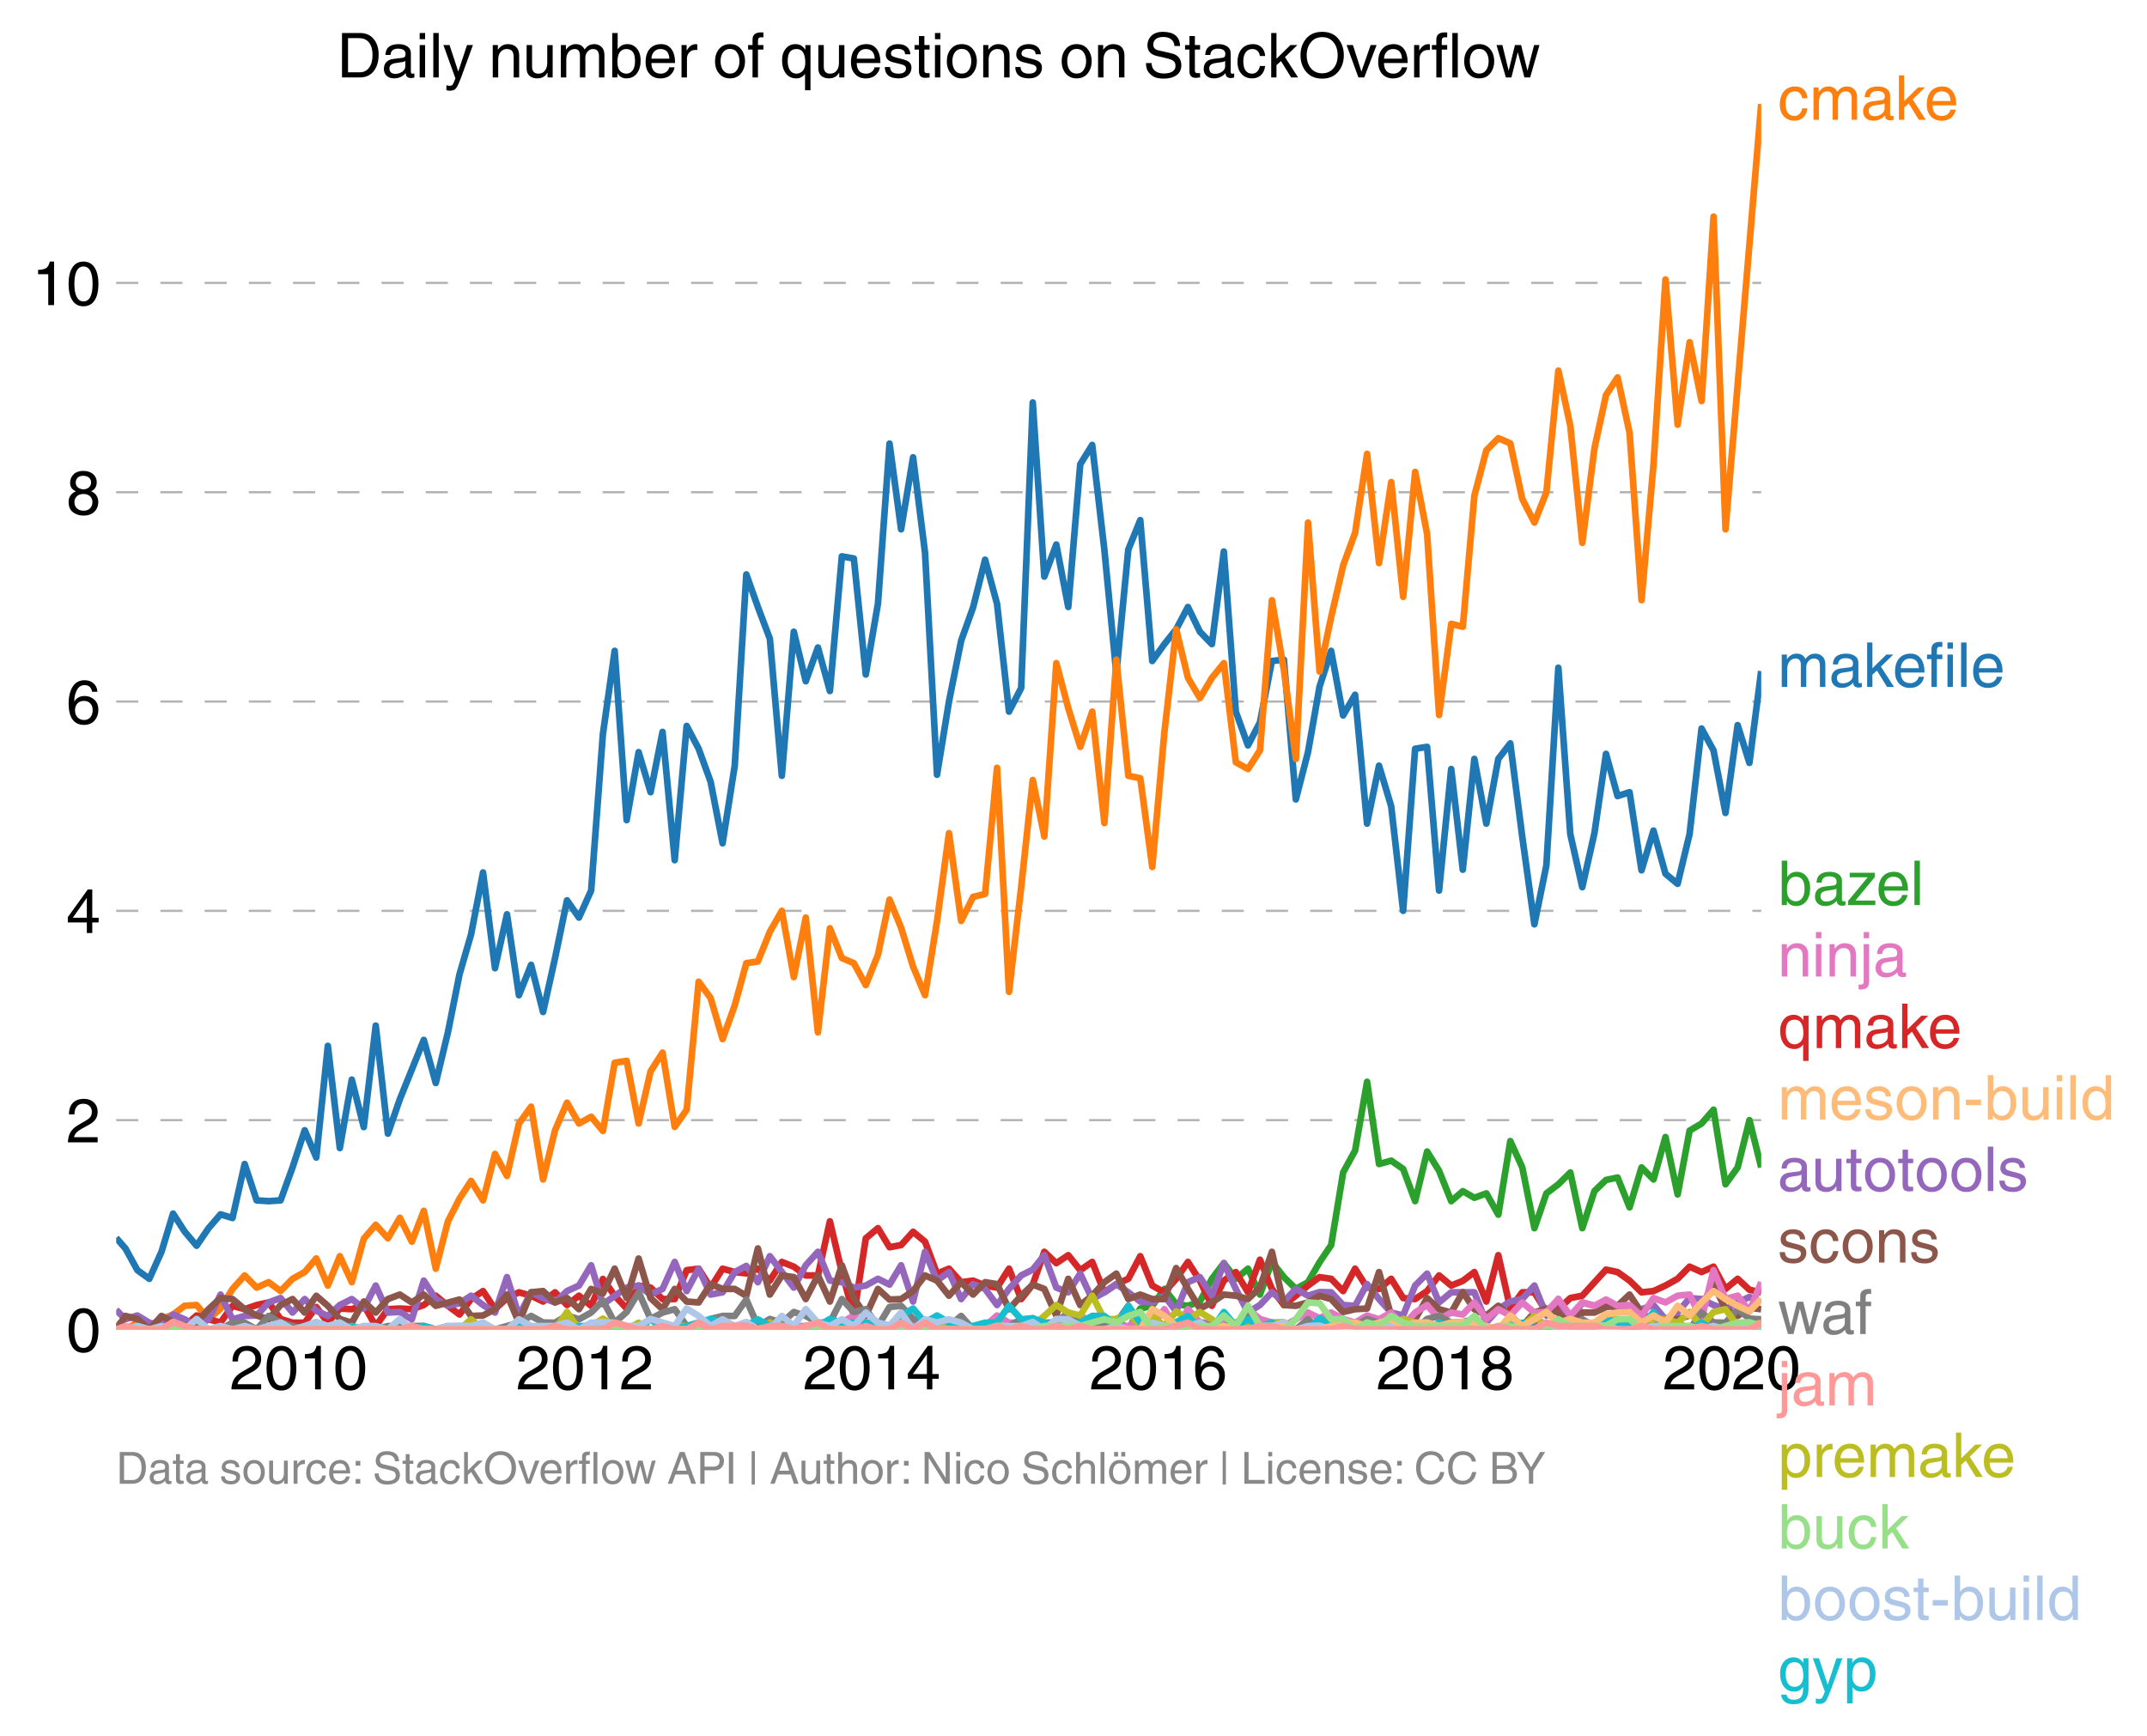 <svg height="523.599" viewBox="0 0 485.506 392.699" width="647.341" xmlns="http://www.w3.org/2000/svg" xmlns:xlink="http://www.w3.org/1999/xlink"><defs><style>*{stroke-linecap:butt;stroke-linejoin:round}</style></defs><g id="figure_1"><path d="M0 392.7h485.506V0H0z" fill="none" id="patch_1"/><g id="axes_1"><path d="M26.27 300.716h372v-277.2h-372z" fill="none" id="patch_2"/><g id="matplotlib.axis_1"><g id="xtick_1"><g id="text_1"><defs><path d="M4.39 45.125q0 12.39 6.391 18.781 6.406 6.407 17.938 6.407 9.656 0 15.812-5.86 6.157-5.86 6.157-15.14 0-7.22-3.547-12.188-3.532-4.953-10.422-8.703l-12.11-6.64Q13.922 15.921 12.5 8.296h38.188V0H2.593q.39 9.906 4.297 16.5 3.906 6.594 12.203 11.375l12.593 7.328q5.032 2.89 7.329 5.984 2.297 3.094 2.297 8.516 0 5.375-3.766 9.031-3.75 3.672-10.156 3.672-7.078 0-10.594-4.672-3.516-4.656-3.61-12.609z" id="HelveticaWorld-Regular-50"/><path d="M42.484 34.188q0 14.109-3.734 21.156-3.734 7.062-10.969 7.062-7.078 0-10.89-7.062-3.797-7.047-3.797-21.157 0-13.671 3.75-20.937Q20.609 6 27.78 6q7.235 0 10.969 7 3.734 7.016 3.734 21.188zm9.422 0q0-17.297-6.25-26.704-6.25-9.39-17.875-9.39-12.062 0-18.062 9.734-6 9.75-6 26.36 0 17.03 6.14 26.578 6.157 9.547 17.922 9.547 11.625 0 17.875-9.5t6.25-26.626z" id="HelveticaWorld-Regular-48"/><path d="M35.89 0h-9.374v49.906H10.109v6.985q8.594.28 12.782 2.75Q27.094 62.109 29 70.313h6.89z" id="HelveticaWorld-Regular-49"/></defs><g transform="matrix(.14 0 0 -.14 51.96 314.266)"><use xlink:href="#HelveticaWorld-Regular-50"/><use x="55.615" xlink:href="#HelveticaWorld-Regular-48"/><use x="111.23" xlink:href="#HelveticaWorld-Regular-49"/><use x="166.846" xlink:href="#HelveticaWorld-Regular-48"/></g></g></g><g id="xtick_2"><g transform="matrix(.14 0 0 -.14 116.733 314.266)" id="text_2"><use xlink:href="#HelveticaWorld-Regular-50"/><use x="55.615" xlink:href="#HelveticaWorld-Regular-48"/><use x="111.23" xlink:href="#HelveticaWorld-Regular-49"/><use x="166.846" xlink:href="#HelveticaWorld-Regular-50"/></g></g><g id="xtick_3"><g id="text_3"><defs><path d="M10.594 24.703h22.61v31.89h-.188zM42 17.093V0h-8.797v17.094H2.484v8.593L34.72 70.314H42v-45.61h10.297v-7.61z" id="HelveticaWorld-Regular-52"/></defs><g transform="matrix(.14 0 0 -.14 181.595 314.266)"><use xlink:href="#HelveticaWorld-Regular-50"/><use x="55.615" xlink:href="#HelveticaWorld-Regular-48"/><use x="111.23" xlink:href="#HelveticaWorld-Regular-49"/><use x="166.846" xlink:href="#HelveticaWorld-Regular-52"/></g></g></g><g id="xtick_4"><g id="text_4"><defs><path d="M14.11 21.578q0-6.875 4.093-11.234Q22.313 6 28.906 6q6.297 0 10.032 4.438 3.734 4.453 3.734 11.687 0 6.297-3.688 10.547-3.687 4.25-10.468 4.25-6.594 0-10.5-4.156-3.907-4.157-3.907-11.188zM41.702 51.61q-.984 5.375-3.984 8.078-3 2.72-8.125 2.72-8.11 0-12.36-7.923-4.25-7.906-4.343-18.109l.203-.188q5.61 8.641 16.687 8.641 8.844 0 15.438-5.86 6.593-5.859 6.593-16.452 0-10.5-6.25-17.47-6.25-6.952-16.843-6.952-12.219 0-18.563 8.687-6.344 8.703-6.344 25.938 0 16.593 6.485 27.093 6.5 10.5 19.484 10.5 8.407 0 14.219-5.015 5.813-5 6.297-13.688z" id="HelveticaWorld-Regular-54"/></defs><g transform="matrix(.14 0 0 -.14 246.368 314.266)"><use xlink:href="#HelveticaWorld-Regular-50"/><use x="55.615" xlink:href="#HelveticaWorld-Regular-48"/><use x="111.23" xlink:href="#HelveticaWorld-Regular-49"/><use x="166.846" xlink:href="#HelveticaWorld-Regular-54"/></g></g></g><g id="xtick_5"><g id="text_5"><defs><path d="M27.594 40.578q5.422 0 8.953 3.094 3.547 3.11 3.547 8.234 0 4.594-3.407 7.547-3.39 2.953-9.687 2.953-5.61 0-8.672-3.11-3.047-3.093-3.047-7.874 0-5.125 3.813-7.984 3.812-2.86 8.5-2.86zm.093-7.562q-6.78 0-10.64-3.766-3.86-3.766-3.86-9.234 0-6.297 3.907-10.157Q21 6 28.219 6q6.406 0 10.234 3.86 3.828 3.859 3.828 10.265 0 5.469-3.828 9.172-3.828 3.719-10.766 3.719zM49.22 52.203q0-10.594-9.032-14.797 6.204-2.781 8.86-7.36 2.656-4.562 2.656-9.733 0-10.016-6.453-16.125-6.438-6.094-17.375-6.094-9.563 0-16.813 5.25-7.25 5.25-7.25 17.062 0 11.922 11.907 16.907-9.516 3.796-9.516 13.671 0 8.297 5.64 13.813 5.641 5.516 15.641 5.516 10.016 0 15.875-5.204 5.86-5.203 5.86-12.906z" id="HelveticaWorld-Regular-56"/></defs><g transform="matrix(.14 0 0 -.14 311.23 314.266)"><use xlink:href="#HelveticaWorld-Regular-50"/><use x="55.615" xlink:href="#HelveticaWorld-Regular-48"/><use x="111.23" xlink:href="#HelveticaWorld-Regular-49"/><use x="166.846" xlink:href="#HelveticaWorld-Regular-56"/></g></g></g><g id="xtick_6"><g transform="matrix(.14 0 0 -.14 376.003 314.266)" id="text_6"><use xlink:href="#HelveticaWorld-Regular-50"/><use x="55.615" xlink:href="#HelveticaWorld-Regular-48"/><use x="111.23" xlink:href="#HelveticaWorld-Regular-50"/><use x="166.846" xlink:href="#HelveticaWorld-Regular-48"/></g></g></g><g id="matplotlib.axis_2"><g id="ytick_1"><path clip-path="url(#p1851b5338a)" d="M26.27 300.716h372" fill="none" stroke="#000" stroke-dasharray="5,5" stroke-opacity=".3" stroke-width=".5" id="line2d_7"/><use xlink:href="#HelveticaWorld-Regular-48" transform="matrix(.14 0 0 -.14 14.985 305.74)" id="text_7"/></g><g id="ytick_2"><path clip-path="url(#p1851b5338a)" d="M26.27 253.37h372" fill="none" stroke="#000" stroke-dasharray="5,5" stroke-opacity=".3" stroke-width=".5" id="line2d_9"/><use xlink:href="#HelveticaWorld-Regular-50" transform="matrix(.14 0 0 -.14 14.985 258.395)" id="text_8"/></g><g id="ytick_3"><path clip-path="url(#p1851b5338a)" d="M26.27 206.025h372" fill="none" stroke="#000" stroke-dasharray="5,5" stroke-opacity=".3" stroke-width=".5" id="line2d_11"/><use xlink:href="#HelveticaWorld-Regular-52" transform="matrix(.14 0 0 -.14 14.985 211.05)" id="text_9"/></g><g id="ytick_4"><path clip-path="url(#p1851b5338a)" d="M26.27 158.68h372" fill="none" stroke="#000" stroke-dasharray="5,5" stroke-opacity=".3" stroke-width=".5" id="line2d_13"/><use xlink:href="#HelveticaWorld-Regular-54" transform="matrix(.14 0 0 -.14 14.985 163.705)" id="text_10"/></g><g id="ytick_5"><path clip-path="url(#p1851b5338a)" d="M26.27 111.334h372" fill="none" stroke="#000" stroke-dasharray="5,5" stroke-opacity=".3" stroke-width=".5" id="line2d_15"/><use xlink:href="#HelveticaWorld-Regular-56" transform="matrix(.14 0 0 -.14 14.985 116.36)" id="text_11"/></g><g id="ytick_6"><path clip-path="url(#p1851b5338a)" d="M26.27 63.989h372" fill="none" stroke="#000" stroke-dasharray="5,5" stroke-opacity=".3" stroke-width=".5" id="line2d_17"/><g transform="matrix(.14 0 0 -.14 7.2 69.014)" id="text_12"><use xlink:href="#HelveticaWorld-Regular-49"/><use x="55.615" xlink:href="#HelveticaWorld-Regular-48"/></g></g></g><path clip-path="url(#p1851b5338a)" d="M26.27 280.003l2.088 2.386 2.704 4.913 2.706 1.96 2.751-6.11 2.618-8.645 2.615 4.064 2.708 3.207 2.707-3.97 2.706-3.132 2.706.84 2.75-12.218 2.707 8.222 2.708.178 2.705-.178 2.706-7.458 2.75-8.4 2.618 6.163 2.616-25.254 2.708 23.113 2.706-15.477 2.706 10.742 2.707-22.96 2.75 24.436 2.707-7.789 5.412-13.414 2.706 9.749 2.751-11.455 2.618-13.118 2.615-9.027 2.708-14.026 2.707 21.662 2.706-12.193 2.706 18.302 2.75-6.872 2.707 10.665 2.708-12.193 2.705-13.058 2.706 3.895 2.75-6.11 2.663-35.416 2.66-18.802 2.708 38.284 2.706-15.375 2.706 9.062 2.707-13.643 2.75 29.018 2.707-30.367 2.708 5.167 2.704 7.458 2.706 13.924 2.751-17.564 2.618-43.255 2.615 7.364 2.708 7.178 2.707 31.004 2.706-32.582 2.706 11.2 2.75-7.636 2.707 9.85 2.708-30.468 2.705.483 2.706 26.244 2.75-16.037 2.618-36.19 2.616 19.39 2.708-16.29 2.706 21.636 2.706 50.17 2.707-16.57 2.75-13.746 2.707-7.56 2.708-10.767 2.704 9.978 2.706 24.386 2.751-5.346 2.618-64.581 2.615 39.381 2.708-7.254 2.707 14.127 2.706-32.276 2.706-4.378 2.75 23.672 2.707 28.051 2.708-28.05 2.705-6.67 2.706 31.87 2.75-3.819 2.663-3.344 2.66-5.056 2.708 5.6 2.706 2.8 2.706-20.949 2.707 36.222 2.75 7.636 2.706-5.193 2.709-13.898 2.704-.305 2.706 31.614 2.751-10.69 2.618-14.837 2.615-8.073 2.708 14.611 2.707-4.683 2.706 29.145 2.706-13.109 2.75 9.164 2.707 23.672 2.708-36.654 2.705-.433 2.706 32.506 2.75-27.491 2.618 22.772 2.616-25.063 2.708 14.636 2.706-14.636 2.706-3.513 2.707 21.076 2.75 19.855 2.707-13.313 2.708-44.723 2.704 37.621 2.706 12.015 2.751-12.218 2.618-17.946 2.615 9.546 2.708-.866 2.707 17.666 2.706-8.986 2.706 9.75 2.75 2.29 2.707-11.25 2.708-23.877 2.705 4.938 2.706 14.153 2.75-19.855 2.663 8.532 2.66-20.75h0" fill="none" stroke="#1f77b4" stroke-linecap="square" stroke-width="1.5" id="line2d_19"/><path clip-path="url(#p1851b5338a)" d="M26.27 299.237l2.088 1.48 2.704-1.579 2.706.815 2.751-1.528 2.618-1.09 2.615-1.964 2.708-.178 2.707 3.232 2.706-2.443 2.706-4.43 2.75-3.054 2.707 2.75 2.708-1.223 2.705 2.011 2.706-2.774 2.75-1.528 2.618-3.081 2.616 6.136 2.708-6.644 2.706 5.88 2.706-9.825 2.707-3.156 2.75 3.054 2.707-4.633 2.708 5.397 2.704-6.975 2.706 13.084 2.751-10.691 2.618-5.155 2.615-4.009 2.708 4.404 2.707-10.513 2.706 4.99 2.706-11.863 2.75-3.818 2.707 16.47 2.708-11.124 2.705-6.237 2.706 4.71 2.75-1.528 2.663 3.213 2.66-15.431 2.708-.433 2.706 14.178 2.706-11.81 2.707-4.226 2.75 16.8 2.707-3.894 2.708-28.942 2.704 3.69 2.706 9.292 2.751-7.637 2.618-9.545 2.615-.382 2.708-6.72 2.707-4.735 2.706 14.993 2.706-13.465 2.75 25.963 2.707-23.545 2.708 6.745 2.705 1.146 2.706 4.963 2.75-6.872 2.618-12.464 2.616 6.355 2.708 8.807 2.706 6.465 2.706-16.723 2.707-19.931 2.75 19.854 2.707-5.447 2.708-.662 2.704-28.534 2.706 50.68 2.751-23.673 2.618-24.246 2.615 12.791L238.868 150l2.707 10.207 2.706 8.731 2.706-7.967 2.75 25.2 2.707-36.96 2.708 26.269 2.705.56 2.706 20.058 2.75-30.545 2.663-23.2 2.66 10.981 2.708 4.557 2.706-4.557 2.706-3.334 2.707 22.425 2.75 1.528 2.706-4.226 2.709-33.956 2.704 15.807 2.706 20.084 2.751-53.455 2.618 33.71 2.615-12.328 2.708-11.684 2.707-7.407 2.706-17.844 2.706 24.717 2.75-18.327 2.707 25.963 2.708-28.254 2.705 14.05 2.706 40.931 2.75-20.618 2.618.655 2.616-29.673 2.708-10.233 2.706-2.749 2.706 1.171 2.707 12.575 2.75 5.345 2.707-6.873 2.708-27.49 2.704 12.498 2.706 26.447 2.751-21.382 2.618-12.054 2.615-3.982 2.708 12.549 2.707 37.85 2.706-30.748 2.706-41.797 2.75 32.837 2.707-18.658 2.708 13.312 2.705-41.72 2.706 70.738 8.073-96.218h0" fill="none" stroke="#ff7f0e" stroke-linecap="square" stroke-width="1.5" id="line2d_20"/><path clip-path="url(#p1851b5338a)" d="M26.27 300.716h207.275l2.615-1.527 2.708 1.527h10.87l2.706-2.367 2.708 2.367 2.705-4.734 2.706-.611 2.75-3.818 2.663 3.45 2.66.368 2.708-.967 2.706-5.142 2.706-3.538 2.707 3.538 2.75-2.291 2.706 5.854 2.709-7.381 2.704 3.436 2.706 2.673 2.751-1.528 2.618-4.527 2.615-3.873 2.708-16.418 2.707-4.963 2.706-15.553 2.706 18.607 2.75-.764 2.707 1.884 2.708 7.28 2.705-11.225 2.706 4.352 2.75 6.873 2.618-2.264 2.616 1.5 2.708-.992 2.706 4.81 2.706-16.647 2.707 5.957 2.75 13.745 2.707-7.865 2.708-2.062 2.704-2.673 2.706 12.6 2.751-8.4 2.618-2.509 2.615-.545 2.708 6.745 2.707-9.036 2.706 2.723 2.706-9.596 2.75 12.982 2.707-14.433 2.708-1.604 2.705-3.13 2.706 16.876 2.75-3.818 2.663-10.691 2.66 10.69h0" fill="none" stroke="#2ca02c" stroke-linecap="square" stroke-width="1.5" id="line2d_21"/><path clip-path="url(#p1851b5338a)" d="M26.27 300.716h4.792l5.457-1.527 2.618 1.527 2.615-.763 2.708-2.393 2.707.865 2.706.713 2.706-3.767 2.75.763 2.707-.941 2.708-.586 2.705 3.742 2.706.84h2.75l2.618-3.545 2.616 3.545 2.708-3.207 2.706.152 2.706-.941 2.707 4.76 2.75-3.819 2.707-.152 2.708.152 2.704-.941 2.706-2.113 2.751 2.29 2.618 1.964 2.615-3.49 2.708-1.808 2.707 4.098 2.706-2.52 2.706-1.298 2.75.764 2.707 1.324 2.708-2.088 2.705 2.877 2.706-2.113 2.75 2.29 2.663-6.082 2.66 3.792 2.708 2.902 2.706-5.193 2.706.458 2.707 2.597h2.75l2.707-6.542 2.708-.331 2.704 4.276 2.706-4.276 2.751.763 2.618.3 2.615-1.063 2.708 2.698 2.707-4.225 2.706 1.069 2.706 1.985h2.75l2.707-12.244 2.708 11.48 2.705 9.826 2.706-17.462 2.75-2.29 2.618 4.308 2.616-.49 2.708-3.004 2.706 2.24 2.706 7.229 2.707-1.12 2.75 3.054 2.707-.356 2.708 1.12 2.704.458 2.706-4.276 2.751 6.873 2.618-3.273 2.615-7.418 2.708 2.57 2.707-1.807 2.706 3.386 2.706-1.858 2.75 6.872 2.707-1.858 2.708-1.196 2.705-5.117 2.706 6.644 2.75 1.527 2.663-3.028 2.66-3.844 2.708 4.225 2.706 5.702 2.706-5.702 2.707-1.935 2.75 4.582 2.706-7.382 2.709 6.619 2.704 3.64 2.706-2.113 2.751-2.291 2.618-1.91 2.615.383 2.708 2.774 2.707-5.065 2.706 4.276 2.706.306 2.75-2.291 2.707 4.352 2.708.23 2.705-1.808 2.706-3.538 2.75 2.291 2.618-1.064 2.616-1.99 2.708 6.669 2.706-10.488 2.706 12.066 2.707-3.666h2.75l2.707 4.455 2.708-.637 2.704-2.52 2.706-.534 5.369-5.891 2.615.545 2.708 1.935 2.707 2.647 2.706-.28 2.706-1.247 2.75-1.527 2.707-2.75 2.708 1.222 2.705-1.221 2.706 5.04 2.75-2.291 2.663 2.475 2.66.58h0" fill="none" stroke="#d62728" stroke-linecap="square" stroke-width="1.5" id="line2d_22"/><path clip-path="url(#p1851b5338a)" d="M26.27 296.278l2.088 2.147 2.704-.865 2.706 1.629 2.751.764 2.618-2.619 2.615 1.091 2.708 1.502 2.707-1.502 2.706-5.6 2.706 5.6 2.75-.763 2.707-.102 2.708-2.953 2.705-.993 2.706 3.284 2.75-3.054 2.618 2.645 2.616 1.173 2.708-2.47 2.706-1.348 2.706 2.138 2.707-5.193 2.75 6.11 2.707-.128 2.708 1.654 2.704-8.756 2.706 4.175 2.751 1.527 2.618-.573 2.615-1.718 2.708 2.113 2.707 1.705 2.706-8.018 2.706 8.782 2.75-5.346 2.707 1.298 2.708.993 2.705-2.57 2.706-1.248 2.75-4.582 2.663 8.795 5.368-3.755 2.706-.458 2.706 2.036 2.707-1.272 2.75-6.11 2.707 6.593 2.708-5.065 2.704 5.854 2.706-.509 2.751-4.582 2.618-1.39 2.615 3.681 2.708-5.88 5.413 7.102 2.706-5.04 2.75-3.054 2.707 6.516 2.708.356 2.705 1.222 2.706-.458 2.75-1.527 2.618 1.309 2.616-4.364 2.708 8.197 2.706-11.251 2.706 6.516 2.707-1.935 2.75 6.11 2.707-3.386 2.708 1.095 2.704 3.64 2.706-3.64 2.751-3.055 2.618-1.309 2.615-3.273 2.708 7.331 2.707 1.07 2.706-4.226 2.706 5.753 2.75-1.528 2.707-1.858 2.708 1.858 2.705 2.088 2.706.203 2.75-1.527 2.663 3.555 2.66-6.61 2.708-1.145 2.706 4.2 2.706-7.356 2.707 5.829 2.75 5.345 2.706-1.705 2.709-2.877 2.704 2.088 2.706-2.851 2.751 1.527 2.618-.818 2.615.054 2.708 2.877 2.707.178 2.706-4.913 2.706 3.386 2.75 3.054 2.707.662 2.708-6.771 2.705-2.698 2.706 6.516 2.75-2.29h5.234l2.708 6.821 2.706-3.004 2.706-1.73 2.707-.56 2.75-3.055 2.707 6.77 2.708-3.715 2.704 5.294 2.706-4.53 2.751.763 2.618-.573 2.615 1.336 2.708.637 2.707-.637 2.706-.941 2.706 3.232 2.75-1.527 2.707-3.284 2.708.23 2.705 1.349 2.706.941 2.75-1.527 2.663-1.237 2.66 1.237h0" fill="none" stroke="#9467bd" stroke-linecap="square" stroke-width="1.5" id="line2d_23"/><path clip-path="url(#p1851b5338a)" d="M26.27 300.716l2.088-3.054 2.704.687 2.706 2.367 2.751-3.054 2.618 1.363 2.615.928 2.708-.815 2.707-3.004 2.706-2.52 2.706.23 2.75 2.29 2.707 1.426 2.708.865 2.705-3.232 2.706-1.35 2.75 3.055 2.618-3.79 2.616 2.263 2.708 2.978 2.706.84 2.706-4.785 2.707 2.494 2.75-3.054 2.707-1.019 2.708 1.782 2.704-1.782 2.706 2.546 5.369-1.418 2.615 3.709 2.708-.102 2.707-1.426 2.706-3.309 2.706 6.364 2.75-6.873 2.707-.28 2.708 2.571 2.705-.993 2.706 2.52 2.75-4.581 2.663 1 2.66-5.582 2.708 6.643 2.706-8.934 2.706 8.934 2.707 2.52 2.75-4.581 2.707 2.85 2.708.204 2.704-4.149 2.706 1.095h2.751l2.618 1.554 2.615-10.718 2.708 10.436 2.707-4.327 2.706.382 2.706 4.964 2.75-5.346 2.707 5.906 2.708-8.197 2.705 7.407 2.706 4.048 2.75-6.11 2.618 2.4 2.616-.108 2.708-1.808 2.706-3.538 2.706 1.171 2.707 3.41 2.75-3.054 2.707 2.8 2.708-2.8 2.704.433 2.706 5.676 2.751-3.054 2.618-2.51 2.615.983 2.708 6.007 2.707-8.298 2.706 5.93 2.706-2.112 2.75-3.055 2.707-1.934 2.708 5.753 2.705-1.019 2.706 1.019h2.75l2.663-7.005 2.66 4.714 2.708 4.429 2.706-1.375 2.706-1.782 2.707.255 2.75.764 2.706-2.597 2.709-8.094 2.704 12.04 2.706.178 2.751-.764 2.618-1.5 2.615.737 2.708 2.927 2.707-.637 2.706-.152 2.706-8.248 2.75 9.928 2.707 1.476 2.708-.713 2.705-4.81 2.706 2.52 2.75.763 2.618-4.636 2.616 3.872 2.708 1.426 2.706-2.19 2.706 2.19 2.707 2.393 2.75-3.055 2.707-.916 2.708.916 2.704 3.03 2.706-3.03h2.751l2.618-1.254 2.615-.273 2.708-2.546 2.707 4.073 2.706 2.24 2.706-.713h2.75l2.707-.865 2.708-2.19 2.705-4.912 2.706 5.676 2.75 1.528 2.663-1.844 2.66.316h0" fill="none" stroke="#8c564b" stroke-linecap="square" stroke-width="1.5" id="line2d_24"/><path clip-path="url(#p1851b5338a)" d="M26.27 300.716h150.532l2.706-.789 5.457.026 2.706.763 5.413-3.156 5.457 3.156h2.617l2.616-3.054 2.708 2.265 2.706-.738h5.413l5.457 1.527 2.708-.763 2.704-2.393 2.706 1.629h2.751l2.618-1.01 2.615 1.774 2.708-.815 2.707-1.476 2.706-.102 2.706 1.629 2.75-.764 2.707 1.502 2.708.026 2.705-1.604 2.706 1.604 2.75-3.819 2.663 4.582 2.66-4.582 2.708 3.004 2.706.051 2.706-.84 2.707 1.604 2.75-3.819 2.706 2.215 5.413 1.578 5.457-3.029 2.618 1.282 2.615-1.282 2.708 1.451 2.707.84 2.706-1.63 2.706.866 2.75-1.527 2.707 3.03 2.708-3.03 2.705-1.705 2.706 3.232 2.75-1.527 2.618.436 2.616-2.727 2.708 3.742 2.706-2.215 2.706 1.426 2.707-2.953 2.75 2.291 2.707-.127 2.708-2.927 2.704 3.716 2.706-2.953 2.751.764 2.618-1.418 2.615 1.418 2.708-.178 2.707 2.469 2.706-4.048 2.706.993 2.75-1.527 2.707-.255 2.708 5.6 2.705-11.123 2.706 6.542 2.75-.764 2.663 3.555 2.66-6.61h0" fill="none" stroke="#e377c2" stroke-linecap="square" stroke-width="1.5" id="line2d_25"/><path clip-path="url(#p1851b5338a)" d="M26.27 300.716h2.088l2.704-.789 2.706.79h7.984l2.708-.79 2.707.79h2.706l2.706-1.528h2.75l2.707 1.527 2.708-3.054 2.705 1.476 5.457 1.578h2.617l2.616-.763 2.708.763h8.119l2.75-.763 8.12-.026 2.705.79 2.751-.764 2.618.763h2.615l2.708-.789 2.707.79 5.412-1.528 2.75-1.527 2.707 1.476 2.708.051 2.705-1.63 2.706.866 2.75-1.527 2.663-2.712 2.66 5.003 2.708-2.418 2.706-4.455 2.706 6.033 2.707-1.45 2.75-.765 2.707 3.793 2.708.026 2.704-1.604 2.706-.687h2.751l2.618-3.71 2.615 6 2.708-1.603 2.707.84 2.706-2.418 2.706.89 2.75 1.528 2.707-.05 2.708-5.295 2.705 2.927 2.706-.637 2.75 3.819 2.618-4.31 2.616-.272 2.708 2.978 2.706.84 2.706-.05 2.707.814 2.75-2.291 2.707 3.054 2.708-.763 2.704.763 2.706-.763 2.751-1.528 2.618.6 2.615.164 2.708-.05 2.707-2.24 2.706 2.24 2.706.814h2.75l2.707-.815 2.708-3.767 2.705 4.556 5.457.026 2.662.763 5.368-1.578 2.706.815 2.706-.026 2.707-.738 2.75-1.527 2.706 3.054 2.709-1.527 2.704-.05 2.706 1.577 2.751-2.29 2.618 2.29 2.615-1.527 2.708-.05 2.707.814 2.706-1.604 2.706.84h2.75l2.707 1.527h2.708l2.705-2.367 2.706-.687 2.75 1.527 2.618-.164 2.616-.6 2.708 2.291h2.706l2.706-1.578 2.707.815 2.75-.764 2.707 1.527 2.708-2.29 2.704 1.501 2.706-1.502 2.751 1.528 2.618-1.773 2.615.245 2.708 2.291 2.707-1.527 2.706 1.527 2.706-2.29 2.75.763 2.707 1.527 2.708-3.818 2.705 2.24 2.706.051 2.75-3.055 2.663 2.133 2.66.158h0" fill="none" stroke="#7f7f7f" stroke-linecap="square" stroke-width="1.5" id="line2d_26"/><path clip-path="url(#p1851b5338a)" d="M26.27 300.716H36.52l2.618-.845 2.615.845h29.771l2.616-.763 2.708.763 2.706-.763 2.706.763h21.65l2.616-2.29 2.708 2.29h8.12l2.75-.763 2.706.763h2.708l2.705-3.945 2.706 3.945 2.75-.763 2.663-1.686 2.66 1.686 2.708.763 2.706-1.527 2.706 1.527 2.707-.763 5.457-.026 2.708.79h5.41l2.751-.764 2.618.763h2.615l2.708-1.578 2.707 1.578h8.163l2.706-1.578 2.708.815 2.705-.815 2.706 1.578 2.75-.763 2.618.763 2.616-.763 2.708.763 2.706-.763h8.163l2.707.763h2.708l2.704-1.578 2.706 1.578 2.751-.763 2.618-.082 2.615-2.21 2.708-2.468 2.707 1.705 2.706.662 2.706-4.48 2.75 5.345 2.707-.076 2.708-1.45 2.705 3.028 2.706-2.265 2.75 2.29 2.663-3.317 2.66 1.79 2.708-1.654 2.706 1.654 2.706 2.291 2.707-1.527h2.75l2.706 1.527 2.709-1.527 2.704-.05 2.706 1.577h2.751l2.618-.845 2.615-1.446 5.415 1.528 2.706-.026 2.706-.738 2.75.764 2.707-1.604 2.708.84 2.705 1.527 5.457-1.527 2.617.682 2.616.082 2.708.763h2.706l2.706-2.367 2.707 1.604 2.75-2.291 2.707 2.265 2.708-1.502 2.704 1.502 2.706.026 2.751-.764 2.618-1.855 2.615 1.091 5.415 1.528 2.706-1.604 2.706.076 2.75.764 2.707-2.418 2.708 3.182 2.705-3.182 2.706-.637 2.75 3.819 2.663-.053 2.66-.711h0" fill="none" stroke="#bcbd22" stroke-linecap="square" stroke-width="1.5" id="line2d_27"/><path clip-path="url(#p1851b5338a)" d="M26.27 300.716h50.577l2.706-.763 2.706.763h10.872l2.704-.789 2.706.79h16.105l2.706-1.528 2.75 1.527h8.12l2.706-.763 5.413-.053 2.66.816h5.414l2.706-2.367 2.707 2.367h2.75l8.12-2.367 5.456 1.604 2.618-.082 2.615-1.446 2.708 1.502 2.707.026 2.706.763 2.706-.763h2.75l2.707-1.604 2.708.84H198.541l2.617.682 2.616-2.21 2.708-1.68 2.706 3.208 2.706-1.63 2.707 1.63 2.75.764 2.707-.026 2.708-.738 2.704-.05 2.706-3.768 2.751 3.054 2.618-.245 2.615 1.009 2.708.738 2.707.026 2.706-.815 2.706-1.476h2.75l2.707 2.265 2.708-4.556 2.705 3.767 2.706 1.578h2.75l2.663-1.632 2.66-1.422 2.708 3.054h2.706l2.706-3.945 2.707 3.182 2.75-1.528 2.706 1.502 2.709-.738 2.704 1.527h5.457l2.618-2.536 2.615 1.773 2.708-.026 2.707-.738 2.706.738 10.871.026 2.705.763 2.706-1.527 2.75 1.527h10.648l5.413-1.527 2.75 1.527h5.415l2.704-.789 2.706.79 2.751-.764 2.618-1.773 2.615 1.009 2.708.738 2.707.026 2.706-3.182 2.706 3.945 2.75-.763 2.707.763 2.708-1.527 2.705 1.527h2.706l2.75-.763 2.663-.053 2.66.816h0" fill="none" stroke="#17becf" stroke-linecap="square" stroke-width="1.5" id="line2d_28"/><path clip-path="url(#p1851b5338a)" d="M26.27 300.716h2.088l2.704-.789 2.706.79 2.751-.764 2.618.763h2.615l2.708-2.367 2.707 2.367 2.706-.789 2.706.79 2.75-.764 2.707.763 5.413-1.578 2.706 1.578 2.75-.763 2.618-.928 2.616.928 2.708-.815 2.706 1.578 2.706-.789 2.707.026 2.75.763 2.707-2.367 2.708 2.367h5.41l2.751-.763 2.618-.082 2.615.082 2.708-.815 2.707 1.578h2.706l2.706-2.29 2.75 1.527h5.415l2.705-.815 2.706 1.578 2.75-1.527 2.663-.105 2.66.105 2.708.738 2.706.026 2.706-1.604 5.457 1.604 2.707-3.971 2.708 1.68 2.704 2.265 2.706-1.502 2.751 1.528 2.618-.928 2.615 1.691h2.708l2.707-3.054 2.706 2.265 2.706-3.793 2.75 3.055 2.707.738 2.708-1.502 2.705 1.502 2.706-3.029 2.75 2.291 2.618.682 2.616-2.973 2.708 3.818 2.706-2.29 2.706.712 2.707-.713 2.75.764 2.707 1.527h2.708l2.704-.789 5.457.026 2.618-.928 2.615 1.691 2.708-2.367 2.707.076 2.706 1.502 2.706.79h2.75l2.707-.79 2.708.79h2.705l2.706-1.528 2.75.764h5.323l2.708-.815 2.706 1.578h8.163l2.706-.789 2.709.026 2.704-.815 2.706 1.578 2.751-.763 2.618-.082 2.615.845 2.708-2.367 2.707 1.604 2.706.763h2.706l2.75-.763 2.707.763h29.68l2.707-1.578 2.708 1.578 2.704-.789 2.706.79 2.751-.764 2.618-.082 2.615.845h5.415l2.706-.789 2.706.026 2.75.763h5.415l2.705-.789 2.706.79 2.75-.764 2.663-.053 2.66.816h0" fill="none" stroke="#aec7e8" stroke-linecap="square" stroke-width="1.5" id="line2d_29"/><path clip-path="url(#p1851b5338a)" d="M26.27 300.716h231.587l2.706-4.582 2.75 1.528 2.663 2.238 2.66.816h5.414l2.706-.789 2.707.79h8.165l2.704-.79 2.706.79h5.369l5.323-1.579 2.707.051 2.706.738 5.457-1.502 2.706 1.502 2.708-.738 2.705-.05 2.706.814 2.75-.764 2.618-.164 2.616.164 5.414 1.527 2.706-3.156 2.707 2.393 2.75-1.528 2.707-1.654 2.708 2.418 2.704-.84 2.706.84h2.751l2.618-1.855 2.615-.436 2.708-.127 2.707 2.418 2.706-1.63 2.706 1.63 2.75-3.818 2.707 2.189 2.708-2.953 2.705-2.57 2.706 1.807 2.75 1.527 2.663 1.264 2.66-2.791h0" fill="none" stroke="#ffbb78" stroke-linecap="square" stroke-width="1.5" id="line2d_30"/><path clip-path="url(#p1851b5338a)" d="M26.27 300.716h147.825l2.707-.763 2.706.763h43.258l2.704-.789 2.706.79 2.751-.764 2.618.763 2.615-.763 8.121-.026 5.457-1.502 2.706.713 2.708-1.476 2.705-.891 2.706 3.945 2.75-.763h10.737l2.706-2.393 2.707 2.393 2.75-4.582 2.706 4.556 2.709.026 2.704.763 2.706-2.29 2.751-3.819 2.618.191 2.615 3.627 2.708-.076 2.707 2.367 2.706-1.578 2.706.815 2.75-2.291 2.707 1.476 2.708.815 10.78-.082 2.615-2.21 2.708 3.055 2.706-.763 2.706-.026 2.707.79h5.457l2.708-2.292 2.704 1.502 5.457.026 2.618-.082 2.615-1.446 2.708-.076 2.707 2.367h2.706l2.706-.763 5.457-.026 2.708.79h2.705l5.457-1.528 2.662-.105 2.66.869h0" fill="none" stroke="#98df8a" stroke-linecap="square" stroke-width="1.5" id="line2d_31"/><path clip-path="url(#p1851b5338a)" d="M26.27 300.716l2.088-.763 2.704.763h5.457l2.618-1.69 2.615.927 2.708.763h45.963l2.708-.763 2.704.763h26.974l2.708-.763 2.705.763h8.119l2.66-1.527 5.414 1.527h2.706l2.707-.763 2.75.763h2.707l2.708-1.527 2.704 1.527 2.706-.763 5.369-.082 2.615.845 2.708-.789 2.707.026 2.706.763 5.457-1.527 2.706 1.527h5.413l2.706-.763 2.75.763h2.618l2.616-1.527 2.708 1.527 2.706-1.527 2.706 1.527h10.872l2.704-.789 2.706.79 2.751-.764 2.618.763h2.615l2.708-.789 2.707.79 2.706-.79 2.706.79h16.327l5.322-1.528 2.708 1.527h10.87l2.705-.789 2.709.026 2.704.763h10.69l2.708-.789 2.707.79h29.68l2.706-.764 2.706.763h5.457l2.707-1.578 2.708.815h8.161l2.618.763h5.323l2.707-.763 2.706.763h8.163l2.708-.763 2.705.763h8.119l2.66-1.527h0" fill="none" stroke="#ff9896" stroke-linecap="square" stroke-width="1.5" id="line2d_32"/><g id="text_13"><defs><path d="M6.594 52.297h8.297v-7.375h.203q5.906 8.89 15.812 8.89 9.813 0 13.922-8.5 3.75 4.594 7.266 6.547 3.515 1.953 8.703 1.953 6.781 0 11.484-4.453Q77 44.922 77 36.187V0h-8.781v33.797q0 6.094-2.297 9.094-2.297 3.015-7.422 3.015-5.172 0-8.75-4.203-3.563-4.203-3.563-9.812V0h-8.78v36.188q0 4.53-2.11 7.124-2.094 2.594-6.094 2.594-6.297 0-10.062-4.687-3.766-4.688-3.766-12.703V0H6.594z" id="HelveticaWorld-Regular-109"/><path d="M38.375 26.703q-.969-1.015-3.828-1.656-2.86-.625-10.672-1.656-5.766-.688-8.469-2.844-2.703-2.14-2.703-5.656 0-4.297 2.281-6.688 2.297-2.39 7.329-2.39 6.296 0 11.171 3.578 4.891 3.593 4.891 8.718zM6.203 36.375q.297 8.844 5.734 13.14 5.454 4.297 15.844 4.297 8.297 0 13.907-3.765 5.624-3.75 5.624-10.844V9.078Q47.313 6 50.094 6q1.125 0 2.89.39V0Q50.594-.984 48-.984q-4.5 0-6.703 1.921-2.188 1.938-2.281 6.047-7.516-8.5-18.891-8.5-7.422 0-11.922 4.204Q3.72 6.89 3.72 13.624q0 6.89 3.906 11.125Q11.531 29 19 29.89l15.516 1.891q4.203.64 4.203 6.203 0 4.11-3.047 6.297-3.047 2.203-9.25 2.203-5.516 0-8.485-2.437-2.953-2.438-3.53-7.672z" id="HelveticaWorld-Regular-97"/><path d="M50 0H38.719L22.406 26.422l-7.312-6.594V0h-8.5v71.781h8.5v-41.61l22.5 22.126H48.78L28.813 32.813z" id="HelveticaWorld-Regular-107"/><path d="M42.484 30.328q-.687 8.485-4.5 12.031-3.797 3.547-10.109 3.547-6.39 0-10.328-4.5-3.922-4.484-4.172-11.078zm8.391-13.922q-1.453-8.11-7.953-13.422-5.719-4.5-15.047-4.593-10.984.093-17.438 7.203Q4 12.704 4 24.704q0 13.78 6.64 21.437 6.641 7.672 18.47 7.672 10.593 0 16.546-7.922 5.953-7.907 5.953-22.594H13.375q0-8.203 3.813-12.703Q21 6.109 28.608 6.109q5.375 0 9.235 3.235 3.86 3.25 4.25 7.062z" id="HelveticaWorld-Regular-101"/><path d="M17.188 45.016V0H8.405v45.016H1.22v7.28h7.187v8.985q0 5.907 3.578 8.703 3.594 2.813 10.032 2.813 2.203 0 3.968-.188v-7.906q-1.562.188-3.578.188-2.922 0-4.078-1.438-1.14-1.437-1.14-4.656v-6.5h8.796v-7.281z" id="HelveticaWorld-Regular-102"/><path d="M6.594 61.813v9.968h8.781v-9.969zM15.375 0H6.594v52.297h8.781z" id="HelveticaWorld-Regular-105"/><path d="M15.375 0H6.594v71.781h8.781z" id="HelveticaWorld-Regular-108"/></defs><g transform="matrix(.14 0 0 -.14 401.99 155.383)" fill="#1f77b4"><use xlink:href="#HelveticaWorld-Regular-109"/><use x="83.008" xlink:href="#HelveticaWorld-Regular-97"/><use x="137.939" xlink:href="#HelveticaWorld-Regular-107"/><use x="185.564" xlink:href="#HelveticaWorld-Regular-101"/><use x="239.984" xlink:href="#HelveticaWorld-Regular-102"/><use x="267.67" xlink:href="#HelveticaWorld-Regular-105"/><use x="289.691" xlink:href="#HelveticaWorld-Regular-108"/><use x="311.713" xlink:href="#HelveticaWorld-Regular-101"/></g></g><g id="text_14"><defs><path d="M39.594 34.719q-1.89 11.187-12.39 11.187-6.5 0-10.454-5.203-3.953-5.203-3.953-14.484 0-10.11 3.656-15.11 3.672-5 10.64-5 4.688 0 8.11 3.438 3.422 3.437 4.39 8.953h8.5q-1.312-9.703-6.859-14.86-5.547-5.156-14.328-5.156-10.297 0-16.89 7.047-6.594 7.063-6.594 19.172 0 13.281 6.594 21.188 6.593 7.922 18.5 7.922 8.687 0 13.843-5.204 5.157-5.203 5.735-13.89z" id="HelveticaWorld-Regular-99"/></defs><g transform="matrix(.14 0 0 -.14 401.99 27.092)" fill="#ff7f0e"><use xlink:href="#HelveticaWorld-Regular-99"/><use x="51.27" xlink:href="#HelveticaWorld-Regular-109"/><use x="134.277" xlink:href="#HelveticaWorld-Regular-97"/><use x="189.209" xlink:href="#HelveticaWorld-Regular-107"/><use x="236.834" xlink:href="#HelveticaWorld-Regular-101"/></g></g><g id="text_15"><defs><path d="M43.406 26.313q0 10.5-3.718 15.046-3.704 4.547-10.579 4.547-6.984-.11-10.562-5.453Q14.984 35.11 14.984 25q0-10.297 4.297-14.594Q23.578 6.11 29.297 6.11q6.5 0 10.297 5.344 3.812 5.344 3.812 14.86zM6.594 0v71.781h8.781V45.703h.203q5.61 8.11 15.14 8.11 9.766 0 15.766-7.25t6-18.876q0-13.093-6.062-21.156Q40.375-1.516 29.5-1.516q-9.578 0-14.406 8.016h-.203V0z" id="HelveticaWorld-Regular-98"/><path d="M14.11 7.328h32.187V0H2.39v6.89l31.64 38.126H4.938v7.28h40.374v-7.171z" id="HelveticaWorld-Regular-122"/></defs><g transform="matrix(.14 0 0 -.14 401.99 204.733)" fill="#2ca02c"><use xlink:href="#HelveticaWorld-Regular-98"/><use x="56.494" xlink:href="#HelveticaWorld-Regular-97"/><use x="111.426" xlink:href="#HelveticaWorld-Regular-122"/><use x="158.895" xlink:href="#HelveticaWorld-Regular-101"/><use x="214.314" xlink:href="#HelveticaWorld-Regular-108"/></g></g><g id="text_16"><defs><path d="M41.5 23.688q0 11.125-3.5 16.671-3.484 5.547-10.61 5.547-6.874 0-10.593-4.5-3.703-4.484-3.703-15.093 0-9.422 3.75-14.813 3.765-5.39 10.36-5.39 5.812 0 10.046 4.39 4.25 4.39 4.25 13.188zm8.406-44.391H41.11V5.516h-.187Q35.89-1.516 27-1.516q-10.984 0-17 8.157-6 8.156-6 21.047 0 11.421 5.906 18.765 5.922 7.36 15.875 7.36 9.907 0 15.625-8.891h.203v7.375h8.297z" id="HelveticaWorld-Regular-113"/></defs><g transform="matrix(.14 0 0 -.14 401.99 237.072)" fill="#d62728"><use xlink:href="#HelveticaWorld-Regular-113"/><use x="56.494" xlink:href="#HelveticaWorld-Regular-109"/><use x="139.502" xlink:href="#HelveticaWorld-Regular-97"/><use x="194.434" xlink:href="#HelveticaWorld-Regular-107"/><use x="242.059" xlink:href="#HelveticaWorld-Regular-101"/></g></g><g id="text_17"><defs><path d="M6.11 52.297h8.78V17.578q0-5.765 2.61-8.625Q20.125 6.11 25 6.11q6.781 0 10.594 4.797 3.812 4.813 3.812 12.578v28.813h8.782V0H39.89v7.625l-.188.188q-4.984-9.329-16.61-9.329-7.515 0-12.25 4.094Q6.11 6.688 6.11 14.703z" id="HelveticaWorld-Regular-117"/><path d="M17.188 45.016V10.984q0-2 1.093-3.046 1.11-1.047 3.938-1.047h3.375V0Q20.797-.688 19-.688q-5.516 0-8.063 2.641-2.53 2.64-2.53 8.547v34.516H1.311v7.28h7.094v14.595h8.781V52.297h8.407v-7.281z" id="HelveticaWorld-Regular-116"/><path d="M12.703 26.219q0-8.735 3.953-14.375 3.953-5.64 11.219-5.64 7.531 0 11.438 5.905 3.906 5.907 3.906 14.11 0 8.297-3.907 14.078-3.906 5.797-11.437 5.797-6.969 0-11.078-5.453-4.094-5.438-4.094-14.422zm-8.984 0q0 11.672 6.484 19.625 6.5 7.968 17.672 7.968 11.438 0 17.875-8.062 6.453-8.047 6.453-19.531 0-11.516-6.406-19.625-6.39-8.11-17.922-8.11-11.078 0-17.625 7.86-6.531 7.86-6.531 19.875z" id="HelveticaWorld-Regular-111"/><path d="M36.078 37.406q-.187 4.688-3.344 6.735-3.14 2.047-9.047 2.047-4.296 0-7.359-1.907-3.047-1.89-3.047-5.468 0-2.829 1.797-4.172 1.813-1.344 7.828-2.86l8.688-2.187q7.906-2 11.297-5.11 3.406-3.093 3.406-8.656 0-7.719-5.64-12.531-5.641-4.813-15.063-4.813-11 0-16.64 4.563-5.626 4.578-5.735 13.75h8.5q.203-5.422 3.594-8.063 3.39-2.625 10.171-2.625 5.516 0 8.766 2.188 3.25 2.203 3.25 6.11 0 2.78-2.11 4.437-2.093 1.672-8.296 3.078l-10.203 2.5q-6.203 1.562-9.157 4.656-2.953 3.094-2.953 8.031 0 7.72 5.516 12.203 5.531 4.5 14.406 4.5 9.485 0 14.531-4.624 5.047-4.61 5.344-11.782z" id="HelveticaWorld-Regular-115"/></defs><g transform="matrix(.14 0 0 -.14 401.99 269.412)" fill="#9467bd"><use xlink:href="#HelveticaWorld-Regular-97"/><use x="54.932" xlink:href="#HelveticaWorld-Regular-117"/><use x="109.717" xlink:href="#HelveticaWorld-Regular-116"/><use x="137.402" xlink:href="#HelveticaWorld-Regular-111"/><use x="193.311" xlink:href="#HelveticaWorld-Regular-116"/><use x="220.996" xlink:href="#HelveticaWorld-Regular-111"/><use x="276.904" xlink:href="#HelveticaWorld-Regular-111"/><use x="332.813" xlink:href="#HelveticaWorld-Regular-108"/><use x="354.834" xlink:href="#HelveticaWorld-Regular-115"/></g></g><g id="text_18"><defs><path d="M49.219 0h-8.844v32.172q0 7.422-2.594 10.578-2.578 3.156-8.578 3.156-5.906 0-9.875-4.5-3.953-4.484-3.953-12.89V0H6.594v52.297h8.297v-7.375h.203q6.203 8.89 15.812 8.89 8.89 0 13.594-4.718 4.719-4.703 4.719-13.5z" id="HelveticaWorld-Regular-110"/></defs><g transform="matrix(.14 0 0 -.14 401.99 285.582)" fill="#8c564b"><use xlink:href="#HelveticaWorld-Regular-115"/><use x="50" xlink:href="#HelveticaWorld-Regular-99"/><use x="101.27" xlink:href="#HelveticaWorld-Regular-111"/><use x="157.178" xlink:href="#HelveticaWorld-Regular-110"/><use x="212.354" xlink:href="#HelveticaWorld-Regular-115"/></g></g><g id="text_19"><defs><path d="M15.375 61.813H6.594v9.968h8.781zm0-69.532q0-7.468-3.547-10.375Q8.297-21 2-21q-1.797 0-3.703.297v7.61H.594q3.703 0 4.843 1.109 1.157 1.093 1.157 5.296v58.985h8.781z" id="HelveticaWorld-Regular-106"/></defs><g transform="matrix(.14 0 0 -.14 401.99 220.882)" fill="#e377c2"><use xlink:href="#HelveticaWorld-Regular-110"/><use x="55.176" xlink:href="#HelveticaWorld-Regular-105"/><use x="77.197" xlink:href="#HelveticaWorld-Regular-110"/><use x="132.373" xlink:href="#HelveticaWorld-Regular-106"/><use x="154.395" xlink:href="#HelveticaWorld-Regular-97"/></g></g><g id="text_20"><defs><path d="M25.594 0h-8.985L1.516 52.297h9.468L21 11.187h.188l10.109 41.11h9.922l10.203-41.11h.187l10.594 41.11h8.703L55.812 0h-9.234L35.984 40.484h-.187z" id="HelveticaWorld-Regular-119"/></defs><g transform="matrix(.14 0 0 -.14 401.99 301.752)" fill="#7f7f7f"><use xlink:href="#HelveticaWorld-Regular-119"/><use x="70.037" xlink:href="#HelveticaWorld-Regular-97"/><use x="124.969" xlink:href="#HelveticaWorld-Regular-102"/></g></g><g id="text_21"><defs><path d="M14.984 23.688q0-8.407 4.094-13 4.11-4.579 10.219-4.579 6.687 0 10.39 5.438 3.72 5.453 3.72 14.765 0 10.22-3.563 14.907-3.563 4.687-10.735 4.687-6.984 0-10.562-5.5-3.563-5.5-3.563-16.718zm-8.39 28.609h8.297v-7.375h.203q5.61 8.89 15.625 8.89 10.11 0 15.937-7.359 5.828-7.344 5.828-18.766 0-12.796-5.953-21Q40.578-1.515 29.5-1.515q-9.094 0-13.922 7.032h-.203v-26.22H6.594z" id="HelveticaWorld-Regular-112"/><path d="M15.375 0H6.594v52.297h8.297v-8.688h.203q5.703 10.203 14.687 10.203 1.422 0 2.297-.296V44.39h-3.266q-5.906 0-9.671-4.016-3.766-4-3.766-9.953z" id="HelveticaWorld-Regular-114"/></defs><g transform="matrix(.14 0 0 -.14 401.99 334.091)" fill="#bcbd22"><use xlink:href="#HelveticaWorld-Regular-112"/><use x="56.494" xlink:href="#HelveticaWorld-Regular-114"/><use x="88.063" xlink:href="#HelveticaWorld-Regular-101"/><use x="143.482" xlink:href="#HelveticaWorld-Regular-109"/><use x="226.49" xlink:href="#HelveticaWorld-Regular-97"/><use x="281.422" xlink:href="#HelveticaWorld-Regular-107"/><use x="329.047" xlink:href="#HelveticaWorld-Regular-101"/></g></g><g id="text_22"><defs><path d="M12.984 26.313q0-9.61 3.813-14.907Q20.609 6.11 27.094 6.11q6.312 0 10.312 4.579 4 4.593 4 13 0 11.03-3.5 16.625-3.484 5.593-10.61 5.593-7.171 0-10.75-4.765-3.562-4.766-3.562-14.828zM49.812 2.983q0-12.609-6.062-18.797-6.047-6.203-18.266-6.203-8.78 0-13.984 4.047Q6.297-13.922 5.516-6.39h8.796q.672-3.812 3.532-6.062 2.86-2.25 8.281-2.25 7.375 0 11.125 3.969 3.766 3.953 3.766 12.828v3.719h-.188q-4.937-7.329-13.922-7.329-11.187 0-17.093 8.25-5.907 8.25-5.907 20.953 0 11.625 5.953 18.875 5.97 7.25 15.829 7.25 9.906 0 15.625-8.89h.187v7.375h8.313z" id="HelveticaWorld-Regular-103"/><path d="M39.016 52.297h9.562L29.891.984q-.5-1.375-.985-2.593-4.25-11.329-7.328-15.547-3.078-4.235-9.953-4.235-3.61 0-5.906.782v8.015q2.484-.89 5.468-.89 3.22 0 4.704 2.03 1.5 2.032 4.421 9.938L.875 52.297h9.922L24.812 9.719H25z" id="HelveticaWorld-Regular-121"/></defs><g transform="matrix(.14 0 0 -.14 401.99 382.417)" fill="#17becf"><use xlink:href="#HelveticaWorld-Regular-103"/><use x="55.908" xlink:href="#HelveticaWorld-Regular-121"/><use x="105.518" xlink:href="#HelveticaWorld-Regular-112"/></g></g><g id="text_23"><defs><path d="M28.906 23.188H4.391v8.984h24.515z" id="HelveticaWorld-Regular-45"/><path d="M13.094 26.313q0-9.704 3.844-14.954 3.859-5.25 10.265-5.25 6.094 0 10.188 4.485 4.109 4.5 4.109 13.094 0 11.03-3.5 16.625-3.484 5.593-10.61 5.593-6.78 0-10.546-4.453-3.75-4.437-3.75-15.14zM50.39 0h-8.297v7.172h-.203q-4.97-8.688-15.078-8.688-10.891 0-16.86 8.297Q4 15.094 4 27.688q0 11.625 5.906 18.875 5.922 7.25 15.875 7.25 9.813 0 15.625-8.891l.203.594V71.78h8.782z" id="HelveticaWorld-Regular-100"/></defs><g transform="matrix(.14 0 0 -.14 401.99 366.43)" fill="#aec7e8"><use xlink:href="#HelveticaWorld-Regular-98"/><use x="56.494" xlink:href="#HelveticaWorld-Regular-111"/><use x="112.402" xlink:href="#HelveticaWorld-Regular-111"/><use x="168.311" xlink:href="#HelveticaWorld-Regular-115"/><use x="218.311" xlink:href="#HelveticaWorld-Regular-116"/><use x="245.996" xlink:href="#HelveticaWorld-Regular-45"/><use x="279.297" xlink:href="#HelveticaWorld-Regular-98"/><use x="335.791" xlink:href="#HelveticaWorld-Regular-117"/><use x="390.576" xlink:href="#HelveticaWorld-Regular-105"/><use x="412.598" xlink:href="#HelveticaWorld-Regular-108"/><use x="434.619" xlink:href="#HelveticaWorld-Regular-100"/></g></g><g transform="matrix(.14 0 0 -.14 401.99 253.242)" fill="#ffbb78" id="text_24"><use xlink:href="#HelveticaWorld-Regular-109"/><use x="83.008" xlink:href="#HelveticaWorld-Regular-101"/><use x="138.428" xlink:href="#HelveticaWorld-Regular-115"/><use x="188.428" xlink:href="#HelveticaWorld-Regular-111"/><use x="244.336" xlink:href="#HelveticaWorld-Regular-110"/><use x="299.512" xlink:href="#HelveticaWorld-Regular-45"/><use x="332.813" xlink:href="#HelveticaWorld-Regular-98"/><use x="389.307" xlink:href="#HelveticaWorld-Regular-117"/><use x="444.092" xlink:href="#HelveticaWorld-Regular-105"/><use x="466.113" xlink:href="#HelveticaWorld-Regular-108"/><use x="488.135" xlink:href="#HelveticaWorld-Regular-100"/></g><g transform="matrix(.14 0 0 -.14 401.99 350.261)" fill="#98df8a" id="text_25"><use xlink:href="#HelveticaWorld-Regular-98"/><use x="56.494" xlink:href="#HelveticaWorld-Regular-117"/><use x="111.279" xlink:href="#HelveticaWorld-Regular-99"/><use x="162.549" xlink:href="#HelveticaWorld-Regular-107"/></g><g transform="matrix(.14 0 0 -.14 401.99 317.9)" fill="#ff9896" id="text_26"><use xlink:href="#HelveticaWorld-Regular-106"/><use x="22.021" xlink:href="#HelveticaWorld-Regular-97"/><use x="76.953" xlink:href="#HelveticaWorld-Regular-109"/></g><g id="text_27"><defs><path d="M17.828 8.297h18.797q9.766 0 15.281 7.5 5.516 7.5 5.516 20.484 0 12.844-5.563 19.969-5.562 7.125-16.062 7.234H17.828zM8.11 71.78h29.094q14.11 0 22.094-9.703 7.984-9.687 7.984-25.156 0-16.61-7.984-26.766Q51.313 0 36.813 0H8.108z" id="HelveticaWorld-Regular-68"/><path d="M19.094 41H8.687v10.594h10.407zm0-41H8.687v10.594h10.407z" id="HelveticaWorld-Regular-58"/><path d="M50.39 50.781q-.296 6.844-5.109 10.719-4.797 3.875-12.656 3.875-7.922 0-12.172-3.25-4.234-3.234-4.234-9.344 0-3.265 1.843-5.61 1.86-2.343 6.641-3.468l20.516-4.687q8.297-1.813 12.297-6.875 4.015-5.047 4.015-12.313 0-10.64-7.812-16.187-7.813-5.547-20.313-5.547-9.531 0-15.031 2.437-5.484 2.453-9.734 7.766-4.25 5.328-4.25 14.89h9.093q0-8 5.313-12.406 5.328-4.39 14.5-4.39 8.89 0 13.844 3.156 4.953 3.156 4.953 8.953 0 5.281-2.953 7.89Q46.188 29 37.594 31l-15.469 3.625q-7.719 1.75-11.531 6.125Q6.78 45.125 6.78 51.516q0 9.672 6.516 15.922 6.531 6.25 18.203 6.25 13.172 0 20.328-5.5 7.156-5.485 7.688-17.407z" id="HelveticaWorld-Regular-83"/><path d="M63.922 35.89q0 12.594-6.672 20.891-6.656 8.313-18.328 8.313-11.531 0-18.266-8.313-6.734-8.297-6.734-20.89 0-12.985 6.828-21.094 6.844-8.11 18.172-8.11 11.078 0 18.031 7.907 6.969 7.922 6.969 21.297zm9.953 0q0-16.062-9.281-26.937-9.266-10.86-25.672-10.86-16.516 0-25.766 10.86-9.25 10.875-9.25 26.938 0 16.109 9.25 26.953 9.25 10.843 25.766 10.843 16.89 0 25.922-11.046 9.031-11.032 9.031-26.75z" id="HelveticaWorld-Regular-79"/><path d="M39.406 52.297h9.625L29.11 0h-9.437L.594 52.297h10.203L24.422 9.719h.187z" id="HelveticaWorld-Regular-118"/><path d="M44 29.5L33.406 61.078h-.203L21.687 29.5zm-25.297-8.594L11.188 0h-9.97l27 71.781h10.985L65.187 0H54.594l-7.078 20.906z" id="HelveticaWorld-Regular-65"/><path d="M17.828 38.625H37.11q7.282 0 10.938 3.188 3.656 3.203 3.656 9.703 0 5.812-3.516 8.89-3.515 3.078-10.687 3.078H17.828zm0-38.625H8.11v71.781h32.266q9.625 0 15.484-5.594 5.86-5.593 5.86-14.578 0-9.328-5.672-15.312-5.656-5.969-15.672-5.969H17.828z" id="HelveticaWorld-Regular-80"/><path d="M17.828 0H8.11v71.781h9.72z" id="HelveticaWorld-Regular-73"/><path d="M9.422 73.688h7.281V-1.906H9.422z" id="HelveticaWorld-Regular-124"/><path d="M49.219 0h-8.844v34.188q0 6.296-2.438 9-2.437 2.718-7.953 2.718-6.797 0-10.703-4.406-3.906-4.39-3.906-12.984V0H6.594v71.781h8.781V45.312h.203q6 8.5 15.328 8.5 8.594 0 13.453-4.5 4.86-4.484 4.86-13.718z" id="HelveticaWorld-Regular-104"/><path d="M55.61 71.781h9.374V0h-10.78L17.577 58.016h-.187V0H8.109v71.781h11.375l35.938-57.969h.187z" id="HelveticaWorld-Regular-78"/><path d="M12.703 26.219q0-8.735 3.953-14.375 3.953-5.64 11.219-5.64 7.531 0 11.438 5.905 3.906 5.907 3.906 14.11 0 8.297-3.907 14.078-3.906 5.797-11.437 5.797-6.969 0-11.078-5.453-4.094-5.438-4.094-14.422zm-8.984 0q0 11.672 6.484 19.625 6.5 7.968 17.672 7.968 11.438 0 17.875-8.062 6.453-8.047 6.453-19.531 0-11.516-6.406-19.625-6.39-8.11-17.922-8.11-11.078 0-17.625 7.86-6.531 7.86-6.531 19.875zm36.734 35.406H31.47v10.156h8.984zm-16.219 0H15.25v10.156h8.984z" id="HelveticaWorld-Regular-246"/><path d="M17.672 8.594h36.531V0H8.11v71.781h9.563z" id="HelveticaWorld-Regular-76"/><path d="M58.016 50.203q-1.625 7.313-6.782 11.094-5.14 3.797-13.343 3.797-10.594 0-17.047-7.703-6.438-7.688-6.438-20.766 0-15.14 6.094-22.547 6.11-7.39 17.688-7.39 7.609 0 13.093 5.046 5.5 5.063 7.407 14.688h9.421Q66.22 12.594 57.625 5.344t-20.906-7.25q-14.703 0-23.516 10.11Q4.391 18.311 4.391 36.28q0 17.328 9.203 27.36 9.203 10.047 24.297 10.047 12.5 0 20.265-6.454 7.766-6.437 9.235-17.03z" id="HelveticaWorld-Regular-67"/><path d="M8.11 71.781h31.484q9.281 0 14.797-5.031 5.515-5.031 5.515-13.031 0-4.844-2.422-8.828-2.406-3.97-7.187-6.172 6.687-2.532 9.828-6.735 3.156-4.203 3.156-10.797 0-9.265-6.687-15.234Q49.906 0 38.922 0H8.109zm9.562-63.484h20.703q7.625 0 11.422 3.531 3.812 3.547 3.812 9.563 0 6.093-4.25 9.093Q45.125 33.5 36.812 33.5h-19.14zm0 33.11h17.625q7.719 0 11.312 2.796 3.594 2.813 3.594 8.781 0 5.125-3.406 7.813-3.39 2.687-11.39 2.687H17.671z" id="HelveticaWorld-Regular-66"/><path d="M37.313 0h-9.72v28.906L.485 71.781h11.329l20.609-34.469 20.562 34.47h11.422L37.312 28.905z" id="HelveticaWorld-Regular-89"/></defs><g transform="matrix(.1 0 0 -.1 26.27 335.614)" fill="#888"><use xlink:href="#HelveticaWorld-Regular-68"/><use x="72.021" xlink:href="#HelveticaWorld-Regular-97"/><use x="126.953" xlink:href="#HelveticaWorld-Regular-116"/><use x="154.639" xlink:href="#HelveticaWorld-Regular-97"/><use x="209.57" xlink:href="#HelveticaWorld-Regular-32"/><use x="233.984" xlink:href="#HelveticaWorld-Regular-115"/><use x="283.984" xlink:href="#HelveticaWorld-Regular-111"/><use x="339.893" xlink:href="#HelveticaWorld-Regular-117"/><use x="394.678" xlink:href="#HelveticaWorld-Regular-114"/><use x="426.246" xlink:href="#HelveticaWorld-Regular-99"/><use x="477.516" xlink:href="#HelveticaWorld-Regular-101"/><use x="532.936" xlink:href="#HelveticaWorld-Regular-58"/><use x="555.719" xlink:href="#HelveticaWorld-Regular-32"/><use x="580.133" xlink:href="#HelveticaWorld-Regular-83"/><use x="646.344" xlink:href="#HelveticaWorld-Regular-116"/><use x="674.029" xlink:href="#HelveticaWorld-Regular-97"/><use x="728.961" xlink:href="#HelveticaWorld-Regular-99"/><use x="780.23" xlink:href="#HelveticaWorld-Regular-107"/><use x="830.23" xlink:href="#HelveticaWorld-Regular-79"/><use x="908.014" xlink:href="#HelveticaWorld-Regular-118"/><use x="955.623" xlink:href="#HelveticaWorld-Regular-101"/><use x="1011.043" xlink:href="#HelveticaWorld-Regular-114"/><use x="1045.111" xlink:href="#HelveticaWorld-Regular-102"/><use x="1072.797" xlink:href="#HelveticaWorld-Regular-108"/><use x="1094.818" xlink:href="#HelveticaWorld-Regular-111"/><use x="1149.227" xlink:href="#HelveticaWorld-Regular-119"/><use x="1221.639" xlink:href="#HelveticaWorld-Regular-32"/><use x="1246.053" xlink:href="#HelveticaWorld-Regular-65"/><use x="1312.752" xlink:href="#HelveticaWorld-Regular-80"/><use x="1377.4" xlink:href="#HelveticaWorld-Regular-73"/><use x="1403.182" xlink:href="#HelveticaWorld-Regular-32"/><use x="1427.596" xlink:href="#HelveticaWorld-Regular-124"/><use x="1453.572" xlink:href="#HelveticaWorld-Regular-32"/><use x="1477.986" xlink:href="#HelveticaWorld-Regular-65"/><use x="1543.686" xlink:href="#HelveticaWorld-Regular-117"/><use x="1598.471" xlink:href="#HelveticaWorld-Regular-116"/><use x="1626.156" xlink:href="#HelveticaWorld-Regular-104"/><use x="1681.332" xlink:href="#HelveticaWorld-Regular-111"/><use x="1737.24" xlink:href="#HelveticaWorld-Regular-114"/><use x="1772.809" xlink:href="#HelveticaWorld-Regular-58"/><use x="1795.592" xlink:href="#HelveticaWorld-Regular-32"/><use x="1820.006" xlink:href="#HelveticaWorld-Regular-78"/><use x="1893.102" xlink:href="#HelveticaWorld-Regular-105"/><use x="1915.123" xlink:href="#HelveticaWorld-Regular-99"/><use x="1966.393" xlink:href="#HelveticaWorld-Regular-111"/><use x="2022.301" xlink:href="#HelveticaWorld-Regular-32"/><use x="2046.715" xlink:href="#HelveticaWorld-Regular-83"/><use x="2112.926" xlink:href="#HelveticaWorld-Regular-99"/><use x="2164.195" xlink:href="#HelveticaWorld-Regular-104"/><use x="2219.371" xlink:href="#HelveticaWorld-Regular-108"/><use x="2241.393" xlink:href="#HelveticaWorld-Regular-246"/><use x="2297.301" xlink:href="#HelveticaWorld-Regular-109"/><use x="2380.309" xlink:href="#HelveticaWorld-Regular-101"/><use x="2435.729" xlink:href="#HelveticaWorld-Regular-114"/><use x="2468.297" xlink:href="#HelveticaWorld-Regular-32"/><use x="2492.711" xlink:href="#HelveticaWorld-Regular-124"/><use x="2518.688" xlink:href="#HelveticaWorld-Regular-32"/><use x="2543.102" xlink:href="#HelveticaWorld-Regular-76"/><use x="2598.717" xlink:href="#HelveticaWorld-Regular-105"/><use x="2620.738" xlink:href="#HelveticaWorld-Regular-99"/><use x="2672.008" xlink:href="#HelveticaWorld-Regular-101"/><use x="2727.428" xlink:href="#HelveticaWorld-Regular-110"/><use x="2782.604" xlink:href="#HelveticaWorld-Regular-115"/><use x="2832.604" xlink:href="#HelveticaWorld-Regular-101"/><use x="2888.023" xlink:href="#HelveticaWorld-Regular-58"/><use x="2910.807" xlink:href="#HelveticaWorld-Regular-32"/><use x="2935.221" xlink:href="#HelveticaWorld-Regular-67"/><use x="3007.535" xlink:href="#HelveticaWorld-Regular-67"/><use x="3079.85" xlink:href="#HelveticaWorld-Regular-32"/><use x="3104.264" xlink:href="#HelveticaWorld-Regular-66"/><use x="3167.076" xlink:href="#HelveticaWorld-Regular-89"/></g></g><g transform="matrix(.14 0 0 -.14 76.204 17.516)" id="text_28"><use xlink:href="#HelveticaWorld-Regular-68"/><use x="72.021" xlink:href="#HelveticaWorld-Regular-97"/><use x="126.953" xlink:href="#HelveticaWorld-Regular-105"/><use x="148.975" xlink:href="#HelveticaWorld-Regular-108"/><use x="170.996" xlink:href="#HelveticaWorld-Regular-121"/><use x="220.605" xlink:href="#HelveticaWorld-Regular-32"/><use x="245.02" xlink:href="#HelveticaWorld-Regular-110"/><use x="300.195" xlink:href="#HelveticaWorld-Regular-117"/><use x="354.98" xlink:href="#HelveticaWorld-Regular-109"/><use x="437.988" xlink:href="#HelveticaWorld-Regular-98"/><use x="494.482" xlink:href="#HelveticaWorld-Regular-101"/><use x="549.902" xlink:href="#HelveticaWorld-Regular-114"/><use x="582.471" xlink:href="#HelveticaWorld-Regular-32"/><use x="606.885" xlink:href="#HelveticaWorld-Regular-111"/><use x="662.793" xlink:href="#HelveticaWorld-Regular-102"/><use x="690.479" xlink:href="#HelveticaWorld-Regular-32"/><use x="714.893" xlink:href="#HelveticaWorld-Regular-113"/><use x="771.387" xlink:href="#HelveticaWorld-Regular-117"/><use x="826.172" xlink:href="#HelveticaWorld-Regular-101"/><use x="881.592" xlink:href="#HelveticaWorld-Regular-115"/><use x="931.592" xlink:href="#HelveticaWorld-Regular-116"/><use x="959.277" xlink:href="#HelveticaWorld-Regular-105"/><use x="981.299" xlink:href="#HelveticaWorld-Regular-111"/><use x="1037.207" xlink:href="#HelveticaWorld-Regular-110"/><use x="1092.383" xlink:href="#HelveticaWorld-Regular-115"/><use x="1142.383" xlink:href="#HelveticaWorld-Regular-32"/><use x="1166.797" xlink:href="#HelveticaWorld-Regular-111"/><use x="1222.705" xlink:href="#HelveticaWorld-Regular-110"/><use x="1277.881" xlink:href="#HelveticaWorld-Regular-32"/><use x="1302.295" xlink:href="#HelveticaWorld-Regular-83"/><use x="1368.506" xlink:href="#HelveticaWorld-Regular-116"/><use x="1396.191" xlink:href="#HelveticaWorld-Regular-97"/><use x="1451.123" xlink:href="#HelveticaWorld-Regular-99"/><use x="1502.393" xlink:href="#HelveticaWorld-Regular-107"/><use x="1552.393" xlink:href="#HelveticaWorld-Regular-79"/><use x="1630.176" xlink:href="#HelveticaWorld-Regular-118"/><use x="1677.785" xlink:href="#HelveticaWorld-Regular-101"/><use x="1733.205" xlink:href="#HelveticaWorld-Regular-114"/><use x="1767.273" xlink:href="#HelveticaWorld-Regular-102"/><use x="1794.959" xlink:href="#HelveticaWorld-Regular-108"/><use x="1816.98" xlink:href="#HelveticaWorld-Regular-111"/><use x="1871.389" xlink:href="#HelveticaWorld-Regular-119"/></g></g></g><defs><clipPath id="p1851b5338a"><path d="M26.271 23.516h372v277.2h-372z"/></clipPath></defs></svg>